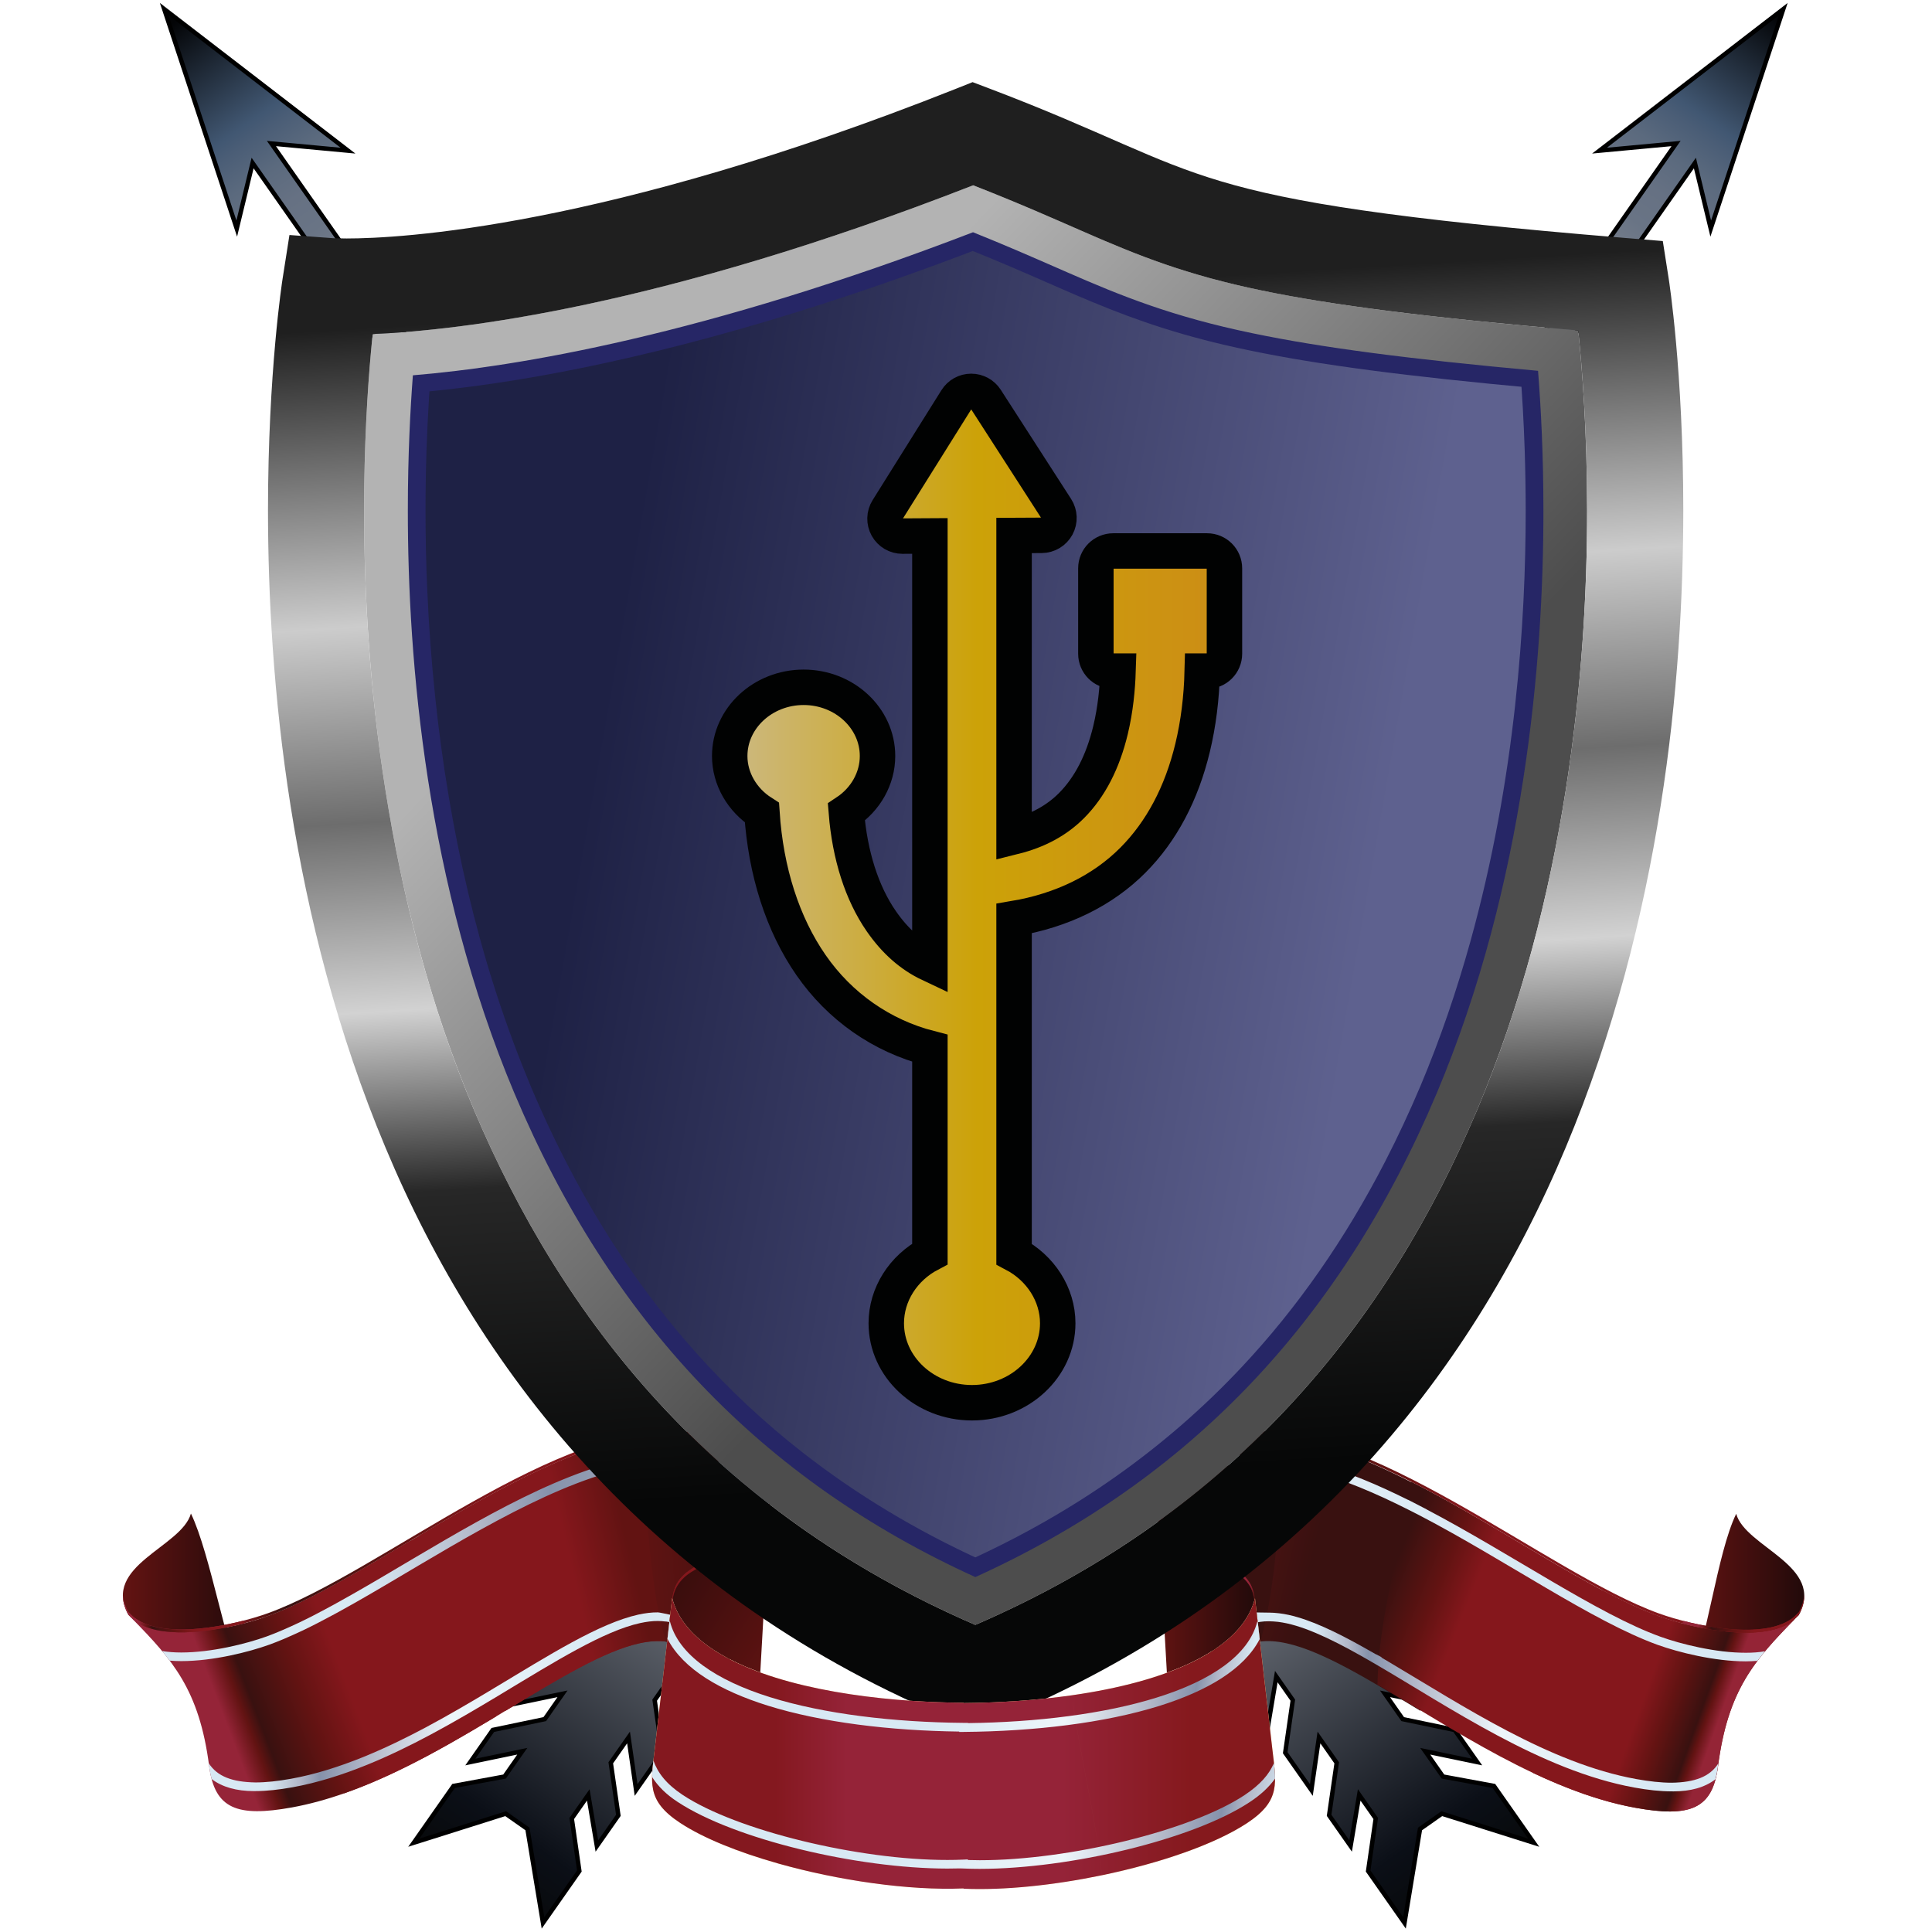 <?xml version="1.0" encoding="utf-8"?>
<!-- Generator: Adobe Illustrator 16.0.0, SVG Export Plug-In . SVG Version: 6.00 Build 0)  -->
<!DOCTYPE svg PUBLIC "-//W3C//DTD SVG 1.1//EN" "http://www.w3.org/Graphics/SVG/1.1/DTD/svg11.dtd">
<svg version="1.1" id="Layer_1" xmlns="http://www.w3.org/2000/svg" xmlns:xlink="http://www.w3.org/1999/xlink" x="0px" y="0px"
	 width="109px" height="109px" viewBox="109.096 109.094 109 109" enable-background="new 109.096 109.094 109 109"
	 xml:space="preserve">
<g>
	
		<linearGradient id="SVGID_1_" gradientUnits="userSpaceOnUse" x1="-979.29" y1="1214.66" x2="-922.082" y2="1214.66" gradientTransform="matrix(0.37 -0.528 0.819 0.574 -444.151 -1074.02)">
		<stop  offset="0.006" style="stop-color:#080A0C"/>
		<stop  offset="0.073" style="stop-color:#0B0F17"/>
		<stop  offset="0.5" style="stop-color:#828790"/>
		<stop  offset="0.618" style="stop-color:#697485"/>
		<stop  offset="0.674" style="stop-color:#667183"/>
		<stop  offset="0.731" style="stop-color:#5B6A7E"/>
		<stop  offset="0.786" style="stop-color:#4A5D76"/>
		<stop  offset="0.809" style="stop-color:#415772"/>
		<stop  offset="1" style="stop-color:#030406"/>
	</linearGradient>
	<polyline fill="url(#SVGID_1_)" stroke="#000000" stroke-width="0.25" stroke-miterlimit="10" points="188.062,139.444 
		203.656,117.191 199.338,117.593 209.705,109.608 205.613,121.991 204.72,118.291 189.292,140.307 	"/>
	
		<linearGradient id="SVGID_2_" gradientUnits="userSpaceOnUse" x1="-797.977" y1="1215.021" x2="-735.417" y2="1215.021" gradientTransform="matrix(0.458 -0.653 0.819 0.574 -493.717 -1003.105)">
		<stop  offset="0.006" style="stop-color:#080A0C"/>
		<stop  offset="0.073" style="stop-color:#0B0F17"/>
		<stop  offset="0.5" style="stop-color:#828790"/>
		<stop  offset="0.618" style="stop-color:#697485"/>
		<stop  offset="0.674" style="stop-color:#667183"/>
		<stop  offset="0.731" style="stop-color:#5B6A7E"/>
		<stop  offset="0.786" style="stop-color:#4A5D76"/>
		<stop  offset="0.809" style="stop-color:#415772"/>
		<stop  offset="1" style="stop-color:#030406"/>
	</linearGradient>
	<polyline fill="url(#SVGID_2_)" stroke="#000000" stroke-width="0.25" stroke-miterlimit="10" points="165.02,174.945 
		150.208,196.082 150.464,202.264 147.449,206.567 146.964,203.684 146.84,203.861 146.771,203.959 146.758,203.978 
		146.634,204.156 146.624,204.168 146.578,204.235 146.564,204.253 146.454,204.411 146.417,204.463 146.385,204.51 146.372,204.53 
		146.248,204.705 146.238,204.719 146.179,204.805 146.031,205.014 146.459,207.978 144.984,210.083 144.557,207.119 
		144.432,207.297 144.363,207.396 144.281,207.512 144.216,207.604 144.171,207.67 144.157,207.69 144.088,207.787 144.046,207.847 
		143.977,207.946 143.94,207.997 143.895,208.063 143.83,208.156 143.771,208.24 143.702,208.339 143.555,208.547 143.983,211.512 
		142.771,213.242 142.286,210.36 142.161,210.537 142.092,210.635 142.079,210.655 141.955,210.831 141.946,210.844 141.9,210.91 
		141.886,210.93 141.775,211.087 141.739,211.139 141.707,211.186 141.693,211.204 141.569,211.382 141.56,211.395 141.5,211.481 
		141.354,211.69 141.782,214.654 139.731,217.58 138.855,212.281 137.625,211.418 132.441,213.056 134.686,209.854 137.561,209.324 
		137.707,209.115 137.776,209.016 137.835,208.932 137.9,208.839 137.946,208.774 137.981,208.723 138.051,208.624 138.093,208.564 
		138.162,208.466 138.175,208.447 138.221,208.381 138.286,208.289 138.368,208.171 138.437,208.073 138.562,207.896 
		135.63,208.506 136.899,206.695 139.83,206.084 139.978,205.875 140.047,205.778 140.105,205.692 140.17,205.6 140.216,205.534 
		140.253,205.483 140.321,205.384 140.363,205.324 140.433,205.226 140.446,205.206 140.491,205.141 140.557,205.048 
		140.639,204.931 140.708,204.833 140.832,204.656 137.9,205.266 139.445,203.062 142.376,202.451 142.522,202.242 142.582,202.157 
		142.592,202.144 142.716,201.967 142.729,201.948 142.762,201.901 142.798,201.85 142.909,201.692 142.923,201.672 
		142.969,201.607 142.978,201.594 143.102,201.416 143.115,201.397 143.185,201.299 143.308,201.121 140.377,201.732 
		143.449,197.348 149.114,195.024 163.789,174.081 	"/>
</g>
<g>
	
		<linearGradient id="SVGID_3_" gradientUnits="userSpaceOnUse" x1="-1899.35" y1="368.826" x2="-1842.143" y2="368.826" gradientTransform="matrix(-0.37 -0.528 -0.819 0.574 -260.583 -1074.02)">
		<stop  offset="0.006" style="stop-color:#080A0C"/>
		<stop  offset="0.073" style="stop-color:#0B0F17"/>
		<stop  offset="0.5" style="stop-color:#828790"/>
		<stop  offset="0.618" style="stop-color:#697485"/>
		<stop  offset="0.674" style="stop-color:#667183"/>
		<stop  offset="0.731" style="stop-color:#5B6A7E"/>
		<stop  offset="0.786" style="stop-color:#4A5D76"/>
		<stop  offset="0.809" style="stop-color:#415772"/>
		<stop  offset="1" style="stop-color:#030406"/>
	</linearGradient>
	<polyline fill="url(#SVGID_3_)" stroke="#000000" stroke-width="0.25" stroke-miterlimit="10" points="140.005,139.444 
		124.41,117.191 128.729,117.593 118.362,109.608 122.453,121.991 123.347,118.291 138.774,140.307 	"/>
	
		<linearGradient id="SVGID_4_" gradientUnits="userSpaceOnUse" x1="-1541" y1="369.2" x2="-1478.438" y2="369.2" gradientTransform="matrix(-0.458 -0.653 -0.819 0.574 -211.016 -1003.105)">
		<stop  offset="0.006" style="stop-color:#080A0C"/>
		<stop  offset="0.073" style="stop-color:#0B0F17"/>
		<stop  offset="0.5" style="stop-color:#828790"/>
		<stop  offset="0.618" style="stop-color:#697485"/>
		<stop  offset="0.674" style="stop-color:#667183"/>
		<stop  offset="0.731" style="stop-color:#5B6A7E"/>
		<stop  offset="0.786" style="stop-color:#4A5D76"/>
		<stop  offset="0.809" style="stop-color:#415772"/>
		<stop  offset="1" style="stop-color:#030406"/>
	</linearGradient>
	<polyline fill="url(#SVGID_4_)" stroke="#000000" stroke-width="0.25" stroke-miterlimit="10" points="163.046,174.945 
		177.859,196.082 177.602,202.264 180.617,206.567 181.102,203.684 181.226,203.861 181.295,203.959 181.309,203.978 
		181.433,204.156 181.441,204.168 181.488,204.235 181.502,204.253 181.611,204.411 181.648,204.463 181.682,204.51 181.694,204.53 
		181.818,204.705 181.828,204.719 181.888,204.805 182.034,205.014 181.606,207.978 183.081,210.083 183.51,207.119 
		183.635,207.297 183.703,207.396 183.785,207.512 183.85,207.604 183.896,207.67 183.909,207.69 183.979,207.787 184.02,207.847 
		184.089,207.946 184.125,207.997 184.172,208.063 184.235,208.156 184.295,208.24 184.364,208.339 184.511,208.547 
		184.082,211.512 185.295,213.242 185.78,210.36 185.904,210.537 185.974,210.635 185.987,210.655 186.111,210.831 186.119,210.844 
		186.166,210.91 186.18,210.93 186.291,211.087 186.326,211.139 186.359,211.186 186.373,211.204 186.497,211.382 186.506,211.395 
		186.565,211.481 186.713,211.69 186.284,214.654 188.335,217.58 189.211,212.281 190.441,211.418 195.625,213.056 193.38,209.854 
		190.506,209.324 190.359,209.115 190.29,209.016 190.23,208.932 190.166,208.839 190.12,208.774 190.084,208.723 190.015,208.624 
		189.973,208.564 189.904,208.466 189.891,208.447 189.845,208.381 189.78,208.289 189.698,208.171 189.629,208.073 
		189.505,207.896 192.437,208.506 191.166,206.695 188.235,206.084 188.089,205.875 188.02,205.778 187.96,205.692 187.896,205.6 
		187.85,205.534 187.813,205.483 187.744,205.384 187.703,205.324 187.634,205.226 187.62,205.206 187.574,205.141 187.51,205.048 
		187.428,204.931 187.358,204.833 187.234,204.656 190.166,205.266 188.621,203.062 185.689,202.451 185.543,202.242 
		185.483,202.157 185.474,202.144 185.35,201.967 185.337,201.948 185.304,201.901 185.268,201.85 185.157,201.692 185.144,201.672 
		185.097,201.607 185.088,201.594 184.964,201.416 184.951,201.397 184.881,201.299 184.758,201.121 187.689,201.732 
		184.617,197.348 178.952,195.024 164.276,174.081 	"/>
</g>
<g>
	<g>
		
			<linearGradient id="SVGID_5_" gradientUnits="userSpaceOnUse" x1="174.364" y1="-625.086" x2="179.889" y2="-625.086" gradientTransform="matrix(1 0 0 -1 0 -426.625)">
			<stop  offset="0.017" style="stop-color:#621312"/>
			<stop  offset="1" style="stop-color:#220A0A"/>
		</linearGradient>
		<path fill="url(#SVGID_5_)" d="M174.371,193.452h-0.007l0.565,10.018l0.015-0.007l0.832-0.328c2.166-0.93,3.683-2.193,4.112-3.832
			c-0.198-2.06-2.524-1.979-4.107-3.361C174.774,195.06,174.364,194.213,174.371,193.452L174.371,193.452z"/>
		
			<linearGradient id="SVGID_6_" gradientUnits="userSpaceOnUse" x1="204.328" y1="-625.937" x2="210.89" y2="-625.937" gradientTransform="matrix(1 0 0 -1 0 -426.625)">
			<stop  offset="0.017" style="stop-color:#621312"/>
			<stop  offset="1" style="stop-color:#220A0A"/>
		</linearGradient>
		<path fill="url(#SVGID_6_)" d="M207.049,194.5c-1.1,2.269-1.65,7.373-2.721,9.563c2.038,0.533,4.578-2.479,5.934-3.54
			c0.104-0.098,0.211-0.2,0.318-0.31C212.096,197.43,207.574,196.397,207.049,194.5L207.049,194.5z"/>
		
			<linearGradient id="SVGID_7_" gradientUnits="userSpaceOnUse" x1="-2697.417" y1="-620.587" x2="-2718.973" y2="-625.652" gradientTransform="matrix(-1 0 0 -1 -2528.552 -426.625)">
			<stop  offset="0" style="stop-color:#85171C"/>
			<stop  offset="0.659" style="stop-color:#391110"/>
		</linearGradient>
		<path fill="url(#SVGID_7_)" d="M178.955,190.038c4.457-0.487,10.03,2.664,15.136,5.684c-1.231,1.814-2.521,3.617-3.491,5.585
			c-0.437,0.887-0.86,1.798-1.135,2.75c-0.147,0.512-0.182,1.037-0.229,1.559c-2.914-1.76-5.512-3.358-7.544-3.808
			c-0.572-0.126-1.097-0.162-1.572-0.089l-0.283-2.47l-0.011,0.04c-0.199-2.061-2.525-1.979-4.107-3.361
			C172.315,192.953,175.73,190.39,178.955,190.038z"/>
		<path fill="#391110" d="M178.955,190.038c0.935-0.103,1.919-0.042,2.936,0.14c-0.783,3.784-0.626,7.83-1.693,11.533
			c-0.025,0.002-0.052,0.002-0.076,0.007l-0.284-2.47l-0.011,0.04c-0.199-2.062-2.525-1.979-4.107-3.361
			C172.315,192.953,175.73,190.39,178.955,190.038z"/>
		
			<linearGradient id="SVGID_8_" gradientUnits="userSpaceOnUse" x1="183.822" y1="-623.734" x2="198.358" y2="-629.577" gradientTransform="matrix(1 0 0 -1 0 -426.625)">
			<stop  offset="0.242" style="stop-color:#391110"/>
			<stop  offset="0.412" style="stop-color:#621312"/>
			<stop  offset="0.538" style="stop-color:#85171C"/>
			<stop  offset="0.769" style="stop-color:#85171C"/>
		</linearGradient>
		<path fill="url(#SVGID_8_)" d="M202.701,200.286c-3.791-1.369-8.928-5.031-13.986-7.595c-0.625,3.819-1.832,7.556-1.905,11.447
			c4.208,2.455,9.36,6.002,14.543,6.945c3.084,0.56,4.358,0.086,4.669-2.323c0.555-4.34,2.083-6.015,4.34-8.327
			C208.742,201.876,204.605,200.974,202.701,200.286z"/>
		
			<linearGradient id="SVGID_9_" gradientUnits="userSpaceOnUse" x1="207.273" y1="-633.024" x2="198.153" y2="-629.746" gradientTransform="matrix(1 0 0 -1 0 -426.625)">
			<stop  offset="0.126" style="stop-color:#942436"/>
			<stop  offset="0.198" style="stop-color:#621312"/>
			<stop  offset="0.242" style="stop-color:#391110"/>
			<stop  offset="0.418" style="stop-color:#621312"/>
			<stop  offset="0.582" style="stop-color:#85171C"/>
		</linearGradient>
		<path fill="url(#SVGID_9_)" d="M202.701,200.286c-0.978-0.354-2.046-0.86-3.179-1.462l-3.962,10.284
			c1.895,0.896,3.841,1.62,5.791,1.975c3.085,0.56,4.359,0.086,4.669-2.322c0.556-4.341,2.083-6.016,4.34-8.327
			C208.742,201.876,204.605,200.974,202.701,200.286z"/>
		
			<linearGradient id="SVGID_10_" gradientUnits="userSpaceOnUse" x1="174.993" y1="-623.142" x2="203.684" y2="-621.622" gradientTransform="matrix(1 0 0 -1 0 -426.625)">
			<stop  offset="0.126" style="stop-color:#952438"/>
			<stop  offset="0.198" style="stop-color:#621312"/>
			<stop  offset="0.242" style="stop-color:#391110"/>
			<stop  offset="0.418" style="stop-color:#621312"/>
			<stop  offset="0.582" style="stop-color:#85171C"/>
		</linearGradient>
		<path fill="url(#SVGID_10_)" d="M179.021,190.053c7.207-0.787,17.332,7.941,23.681,10.234c1.739,0.627,5.347,1.437,7.19,0.472
			c0.154-0.159,0.31-0.321,0.47-0.485c-1.619,1.441-5.756,0.539-7.66-0.148c-6.348-2.292-16.473-11.021-23.68-10.233
			c-2.326,0.255-4.747,1.657-4.646,3.531C174.417,191.629,176.763,190.3,179.021,190.053z"/>
		
			<linearGradient id="SVGID_11_" gradientUnits="userSpaceOnUse" x1="204.007" y1="-626.736" x2="210.888" y2="-626.736" gradientTransform="matrix(1 0 0 -1 0 -426.625)">
			<stop  offset="0.126" style="stop-color:#952438"/>
			<stop  offset="0.198" style="stop-color:#621312"/>
			<stop  offset="0.242" style="stop-color:#391110"/>
			<stop  offset="0.418" style="stop-color:#621312"/>
			<stop  offset="0.582" style="stop-color:#85171C"/>
		</linearGradient>
		<path fill="url(#SVGID_11_)" d="M210.58,200.05c-0.108,0.109-0.214,0.212-0.318,0.31c-1.341,1.052-4.15,0.707-6.185,0.184
			c-0.023,0.049-0.047,0.095-0.07,0.145c2.039,0.534,4.9,0.898,6.255-0.165c0.104-0.098,0.211-0.2,0.318-0.31
			c0.239-0.439,0.327-0.833,0.305-1.196C210.876,199.333,210.783,199.675,210.58,200.05z"/>
		
			<linearGradient id="SVGID_12_" gradientUnits="userSpaceOnUse" x1="177.088" y1="-623.343" x2="175.789" y2="-634.386" gradientTransform="matrix(1 0 0 -1 0 -426.625)">
			<stop  offset="0.126" style="stop-color:#952438"/>
			<stop  offset="0.198" style="stop-color:#621312"/>
			<stop  offset="0.242" style="stop-color:#391110"/>
			<stop  offset="0.418" style="stop-color:#621312"/>
			<stop  offset="0.582" style="stop-color:#85171C"/>
		</linearGradient>
		<path fill="url(#SVGID_12_)" d="M175.781,196.102c1.554,1.359,3.821,1.312,4.09,3.26c0.007-0.021,0.012-0.04,0.02-0.059
			c-0.2-2.059-2.525-1.979-4.107-3.361c-1.008-0.882-1.417-1.728-1.41-2.49h-0.007l0.026,0.459
			C174.479,194.593,174.903,195.334,175.781,196.102z"/>
		<g>
			
				<linearGradient id="SVGID_13_" gradientUnits="userSpaceOnUse" x1="179.991" y1="-631.737" x2="206.043" y2="-631.737" gradientTransform="matrix(1 0 0 -1 0 -426.625)">
				<stop  offset="0.126" style="stop-color:#D8E9F4"/>
				<stop  offset="0.198" style="stop-color:#B2B7C8"/>
				<stop  offset="0.242" style="stop-color:#8692AB"/>
				<stop  offset="0.341" style="stop-color:#B2B7C8"/>
				<stop  offset="0.527" style="stop-color:#EDF5FA"/>
				<stop  offset="0.857" style="stop-color:#D8E9F4"/>
			</linearGradient>
			<path fill="url(#SVGID_13_)" d="M203.408,209.672c-0.594,0-1.268-0.074-2.012-0.209c-4.881-0.883-9.789-4.142-13.895-6.578
				c-0.153-0.091-0.307-0.182-0.459-0.27c0-0.008-0.002-0.017-0.006-0.028c-0.023-0.005-0.296-0.169-0.316-0.161
				c-0.24-0.138-0.475-0.272-0.709-0.402c-1.55-0.868-2.962-1.543-4.204-1.819c-0.186-0.041-0.362-0.07-0.534-0.091
				c-0.03-0.004-0.049-0.005-0.056-0.006c-0.166-0.02-0.327-0.031-0.485-0.032c-0.021-0.001-0.045-0.001-0.064-0.001
				c-0.049,0-0.377-0.006-0.677-0.01l0.063,0.553l0.165-0.025c0.139-0.021,0.29-0.03,0.447-0.03c0.021,0,0.037,0.001,0.052,0.001
				c0.146,0.002,0.292,0.012,0.44,0.028c0.026,0.003,0.045,0.004,0.052,0.005c0.159,0.021,0.322,0.048,0.488,0.084
				c1.354,0.297,3.014,1.143,4.866,2.221l0,0l0.117,0.068c4.199,2.446,9.364,6.016,14.623,6.974c0.765,0.14,1.467,0.215,2.099,0.215
				c0.034,0.001,0.066,0.002,0.101,0.002c0.958,0,1.773-0.22,2.374-0.684c0.058-0.218,0.104-0.452,0.138-0.713
				c0.008-0.063,0.02-0.12,0.027-0.183C205.559,209.343,204.699,209.652,203.408,209.672z"/>
		</g>
	</g>
	<g>
		
			<linearGradient id="SVGID_14_" gradientUnits="userSpaceOnUse" x1="155.434" y1="-627.219" x2="144.786" y2="-620.596" gradientTransform="matrix(1 0 0 -1 0 -426.625)">
			<stop  offset="0.017" style="stop-color:#621312"/>
			<stop  offset="1" style="stop-color:#220A0A"/>
		</linearGradient>
		<path fill="url(#SVGID_14_)" d="M152.546,193.436l0.007,0.001l-0.563,10.017l-0.016-0.003l-0.831-0.331
			c-2.166-0.93-3.683-2.193-4.114-3.831c0.199-2.061,2.525-1.979,4.108-3.362C152.143,195.045,152.553,194.199,152.546,193.436
			L152.546,193.436z"/>
		
			<linearGradient id="SVGID_15_" gradientUnits="userSpaceOnUse" x1="116.029" y1="-626.139" x2="122.959" y2="-626.139" gradientTransform="matrix(1 0 0 -1 0 -426.625)">
			<stop  offset="0.017" style="stop-color:#621312"/>
			<stop  offset="1" style="stop-color:#220A0A"/>
		</linearGradient>
		<path fill="url(#SVGID_15_)" d="M119.868,194.485c1.102,2.268,2.019,7.817,3.09,10.005c-2.039,0.535-4.948-2.922-6.303-3.985
			c-0.104-0.097-0.21-0.197-0.318-0.309C114.822,197.413,119.344,196.379,119.868,194.485L119.868,194.485z"/>
		<path fill="#85171C" d="M147.896,190.038c-7.206-0.788-17.333,7.94-23.68,10.231c-0.075,0.027-0.156,0.055-0.238,0.083
			c0.817,1.892,1.39,3.871,2.476,5.651c0.623,1.02,1.417,2.088,1.767,3.246c0.103,0.341,0.19,0.685,0.275,1.027
			c6.497-2.269,12.668-7.585,16.666-8.471c0.571-0.125,1.096-0.162,1.57-0.089l0.284-2.47l0.011,0.04
			c0.199-2.061,2.525-1.979,4.108-3.362C154.536,192.953,151.122,190.39,147.896,190.038z"/>
		
			<linearGradient id="SVGID_16_" gradientUnits="userSpaceOnUse" x1="119.771" y1="-633.026" x2="134.445" y2="-627.442" gradientTransform="matrix(1 0 0 -1 0 -426.625)">
			<stop  offset="0.126" style="stop-color:#952438"/>
			<stop  offset="0.198" style="stop-color:#621312"/>
			<stop  offset="0.242" style="stop-color:#391110"/>
			<stop  offset="0.418" style="stop-color:#621312"/>
			<stop  offset="0.582" style="stop-color:#85171C"/>
		</linearGradient>
		<path fill="url(#SVGID_16_)" d="M136.837,204.206c-0.396-1.208-0.909-2.371-1.538-3.476c-0.926-1.629-1.984-3.169-3.03-4.718
			c-2.966,1.757-5.757,3.429-8.053,4.256c-1.904,0.688-6.043,1.59-7.662,0.148c2.257,2.313,3.785,3.987,4.343,8.327
			c0.31,2.41,1.584,2.882,4.667,2.323c4.002-0.726,7.985-3.007,11.53-5.139C137.043,205.353,137.022,204.772,136.837,204.206z"/>
		
			<linearGradient id="SVGID_17_" gradientUnits="userSpaceOnUse" x1="157.986" y1="-620.588" x2="136.431" y2="-625.652" gradientTransform="matrix(1 0 0 -1 0 -426.625)">
			<stop  offset="0.126" style="stop-color:#621312"/>
			<stop  offset="0.198" style="stop-color:#621312"/>
			<stop  offset="0.242" style="stop-color:#391110"/>
			<stop  offset="0.412" style="stop-color:#621312"/>
			<stop  offset="0.615" style="stop-color:#621312"/>
			<stop  offset="0.769" style="stop-color:#85171C"/>
		</linearGradient>
		<path fill="url(#SVGID_17_)" d="M147.896,190.038c-4.457-0.487-10.029,2.664-15.135,5.684c1.232,1.814,2.521,3.617,3.491,5.585
			c0.437,0.887,0.859,1.798,1.135,2.75c0.147,0.512,0.181,1.037,0.229,1.559c2.916-1.76,5.512-3.358,7.546-3.808
			c0.571-0.126,1.096-0.162,1.57-0.089l0.284-2.47l0.011,0.04c0.199-2.061,2.525-1.979,4.108-3.361
			C154.536,192.953,151.122,190.39,147.896,190.038z"/>
		
			<linearGradient id="SVGID_18_" gradientUnits="userSpaceOnUse" x1="157.972" y1="-621.959" x2="141.091" y2="-622.738" gradientTransform="matrix(1 0 0 -1 0 -426.625)">
			<stop  offset="0.126" style="stop-color:#952438"/>
			<stop  offset="0.198" style="stop-color:#621312"/>
			<stop  offset="0.242" style="stop-color:#391110"/>
			<stop  offset="0.786" style="stop-color:#621312"/>
		</linearGradient>
		<path fill="url(#SVGID_18_)" d="M147.896,190.038c-0.934-0.103-1.917-0.042-2.935,0.14c0.784,3.784,0.628,7.83,1.693,11.533
			c0.025,0.002,0.052,0.002,0.077,0.007l0.284-2.47l0.011,0.04c0.199-2.062,2.525-1.979,4.108-3.361
			C154.536,192.953,151.122,190.39,147.896,190.038z"/>
		
			<linearGradient id="SVGID_19_" gradientUnits="userSpaceOnUse" x1="116.555" y1="-622.132" x2="152.545" y2="-622.132" gradientTransform="matrix(1 0 0 -1 0 -426.625)">
			<stop  offset="0.126" style="stop-color:#952438"/>
			<stop  offset="0.198" style="stop-color:#621312"/>
			<stop  offset="0.242" style="stop-color:#391110"/>
			<stop  offset="0.418" style="stop-color:#621312"/>
			<stop  offset="0.582" style="stop-color:#85171C"/>
		</linearGradient>
		<path fill="url(#SVGID_19_)" d="M147.896,189.877c-7.206-0.789-17.333,7.938-23.68,10.23c-1.904,0.688-6.043,1.59-7.662,0.148
			c0.161,0.164,0.316,0.325,0.47,0.485c1.844,0.965,5.452,0.157,7.192-0.473c6.347-2.291,16.474-11.019,23.68-10.231
			c2.256,0.246,4.603,1.576,4.646,3.369C152.643,191.531,150.221,190.13,147.896,189.877z"/>
		
			<linearGradient id="SVGID_20_" gradientUnits="userSpaceOnUse" x1="116.029" y1="-626.72" x2="122.912" y2="-626.72" gradientTransform="matrix(1 0 0 -1 0 -426.625)">
			<stop  offset="0.126" style="stop-color:#952438"/>
			<stop  offset="0.198" style="stop-color:#621312"/>
			<stop  offset="0.242" style="stop-color:#391110"/>
			<stop  offset="0.418" style="stop-color:#621312"/>
			<stop  offset="0.582" style="stop-color:#85171C"/>
		</linearGradient>
		<path fill="url(#SVGID_20_)" d="M116.337,200.196c0.108,0.112,0.213,0.213,0.318,0.311c1.355,1.063,4.217,0.699,6.257,0.164
			c-0.024-0.049-0.047-0.094-0.071-0.145c-2.034,0.526-4.846,0.869-6.186-0.182c-0.104-0.097-0.21-0.199-0.318-0.31
			c-0.204-0.376-0.296-0.717-0.305-1.034C116.009,199.362,116.099,199.758,116.337,200.196z"/>
		
			<linearGradient id="SVGID_21_" gradientUnits="userSpaceOnUse" x1="156.328" y1="-614.374" x2="148.927" y2="-624.372" gradientTransform="matrix(1 0 0 -1 0 -426.625)">
			<stop  offset="0.126" style="stop-color:#952438"/>
			<stop  offset="0.198" style="stop-color:#621312"/>
			<stop  offset="0.242" style="stop-color:#391110"/>
			<stop  offset="0.418" style="stop-color:#621312"/>
			<stop  offset="0.582" style="stop-color:#85171C"/>
		</linearGradient>
		<path fill="url(#SVGID_21_)" d="M152.546,193.436c0.007,0.764-0.403,1.609-1.41,2.49c-1.582,1.382-3.909,1.301-4.107,3.361
			c0.005,0.021,0.014,0.039,0.018,0.058c0.269-1.946,2.537-1.899,4.089-3.257c0.877-0.768,1.301-1.507,1.391-2.19l0.026-0.461
			L152.546,193.436z"/>
		<g>
			
				<linearGradient id="SVGID_22_" gradientUnits="userSpaceOnUse" x1="120.872" y1="-631.725" x2="146.908" y2="-631.725" gradientTransform="matrix(1 0 0 -1 0 -426.625)">
				<stop  offset="0.126" style="stop-color:#D8E9F4"/>
				<stop  offset="0.198" style="stop-color:#B2B7C8"/>
				<stop  offset="0.242" style="stop-color:#8692AB"/>
				<stop  offset="0.341" style="stop-color:#B2B7C8"/>
				<stop  offset="0.527" style="stop-color:#EDF5FA"/>
				<stop  offset="0.857" style="stop-color:#D8E9F4"/>
			</linearGradient>
			<path fill="url(#SVGID_22_)" d="M145.109,200.187c-2.228,0.499-5.014,2.274-8.141,4.15l-0.137,0.081l0,0.003
				c-1.18,0.708-2.406,1.429-3.661,2.1l-0.013,0.008c-1.149,0.613-2.322,1.185-3.509,1.669c-0.02,0.007-0.041,0.017-0.066,0.027
				c-1.345,0.543-2.706,0.978-4.063,1.223c-0.745,0.135-1.418,0.208-2.011,0.208c-1.291-0.021-2.15-0.327-2.638-1.09
				c0.008,0.062,0.018,0.116,0.025,0.179c0.034,0.264,0.082,0.499,0.139,0.717c0.602,0.461,1.417,0.682,2.378,0.682
				c0.032,0,0.063,0,0.095-0.001c0.632,0,1.333-0.076,2.098-0.215c1.4-0.255,2.792-0.696,4.16-1.251
				c0.021-0.009,0.043-0.02,0.068-0.027c1.205-0.491,2.393-1.07,3.551-1.689l0.015-0.008c1.315-0.704,2.594-1.458,3.817-2.193
				l0.136-0.082v-0.001c3.071-1.853,5.811-3.563,7.86-4.012c0.356-0.078,0.689-0.119,0.999-0.118c0.089,0,0.175,0.004,0.259,0.01
				l0.001,0.003l0.158,0.015c0.042,0.004,0.062,0.004,0.062,0.004l0.168,0.029l0.047-0.413c-0.267-0.056-0.627-0.134-0.695-0.134
				C145.862,200.058,145.495,200.104,145.109,200.187z"/>
		</g>
	</g>
	
		<linearGradient id="SVGID_23_" gradientUnits="userSpaceOnUse" x1="118.237" y1="-623.601" x2="208.676" y2="-623.601" gradientTransform="matrix(1 0 0 -1 0 -426.625)">
		<stop  offset="0.126" style="stop-color:#D8E9F4"/>
		<stop  offset="0.198" style="stop-color:#B2B7C8"/>
		<stop  offset="0.242" style="stop-color:#8692AB"/>
		<stop  offset="0.341" style="stop-color:#B2B7C8"/>
		<stop  offset="0.527" style="stop-color:#EDF5FA"/>
		<stop  offset="0.857" style="stop-color:#D8E9F4"/>
	</linearGradient>
	<path fill="url(#SVGID_23_)" d="M207.591,202.34c-1.698,0.002-3.674-0.492-4.807-0.902c-3.548-1.278-8.373-4.645-13.198-7.184
		v-0.004l-0.171-0.088c-0.09-0.048-0.176-0.09-0.26-0.135c-0.107-0.055-0.218-0.113-0.331-0.171l-0.286-0.146v0.005
		c-1.725-0.859-3.439-1.581-5.097-2.042v-0.006l-0.181-0.049c-0.094-0.025-0.181-0.045-0.267-0.066l-0.009-0.003l-0.308-0.083v0.01
		c-0.934-0.215-1.848-0.338-2.73-0.338c-0.323,0-0.641,0.017-0.955,0.051c-1.892,0.217-3.891,1.141-4.598,2.578
		c0.033,0.249,0.113,0.505,0.242,0.768c0.24-1.447,2.334-2.646,4.407-2.861c0.295-0.033,0.595-0.048,0.901-0.048
		c0.928,0,1.904,0.143,2.916,0.395l0.09,0.022v0.003l0.181,0.048c1.757,0.467,3.606,1.253,5.469,2.197l0.228,0.115
		c0.034,0.018,0.068,0.034,0.102,0.053c0.036,0.018,0.069,0.034,0.104,0.052l0.155,0.08c4.851,2.529,9.729,5.962,13.428,7.303
		c1.185,0.424,3.185,0.929,4.973,0.931c0.225-0.001,0.444-0.012,0.66-0.028c0.137-0.185,0.28-0.363,0.427-0.541
		C208.339,202.314,207.975,202.341,207.591,202.34z M147.922,191.176c-0.237-0.025-0.478-0.04-0.72-0.047
		c-0.001,0-0.011-0.001-0.03-0.001c-0.042,0-0.077,0.001-0.105,0.001c-0.007,0-0.014,0-0.021,0.001
		c-0.051-0.001-0.104-0.001-0.156-0.001c-0.143,0-0.287,0.002-0.434,0.009c-0.045,0.002-0.082,0.007-0.107,0.007
		c-0.212,0.014-0.428,0.031-0.647,0.056c-0.044,0.007-0.079,0.012-0.104,0.015c-0.214,0.027-0.432,0.06-0.652,0.099
		c-0.003,0.001-0.004,0-0.029,0.004l-0.242,0.048l0,0c-4.456,0.885-9.458,4.014-13.919,6.64c-0.208,0.123-0.417,0.246-0.623,0.366
		c-0.125,0.073-0.249,0.145-0.373,0.217c-0.207,0.119-0.413,0.239-0.618,0.355c-0.108,0.062-0.218,0.123-0.325,0.185
		c-0.29,0.165-0.577,0.324-0.859,0.48c-0.079,0.046-0.16,0.088-0.242,0.131c-0.225,0.122-0.447,0.24-0.667,0.355
		c-0.087,0.047-0.174,0.091-0.259,0.136c-0.282,0.145-0.56,0.282-0.831,0.412c-0.043,0.021-0.09,0.041-0.141,0.065
		c-0.232,0.109-0.46,0.213-0.685,0.31c-0.074,0.033-0.15,0.064-0.224,0.096c-0.265,0.111-0.524,0.217-0.774,0.307
		c-1.135,0.41-3.111,0.904-4.811,0.903c-0.382,0-0.747-0.027-1.086-0.082c0.148,0.178,0.291,0.357,0.428,0.54
		c0.216,0.018,0.435,0.027,0.658,0.028c1.79-0.002,3.791-0.503,4.976-0.931c0.262-0.094,0.528-0.202,0.798-0.314
		c0.077-0.033,0.151-0.064,0.228-0.1c0.23-0.099,0.462-0.203,0.7-0.315c0.044-0.021,0.089-0.041,0.143-0.065
		c0.276-0.132,0.558-0.272,0.844-0.42c0.087-0.045,0.175-0.09,0.262-0.137c0.223-0.115,0.447-0.235,0.675-0.358
		c0.079-0.043,0.159-0.086,0.243-0.132c0.285-0.156,0.574-0.317,0.866-0.483c0.107-0.062,0.218-0.124,0.326-0.186
		c0.204-0.117,0.411-0.237,0.619-0.356c0.125-0.074,0.25-0.145,0.375-0.219c0.208-0.121,0.417-0.244,0.625-0.367
		c4.543-2.682,9.634-5.844,14.002-6.624l0.11-0.021c0.18-0.029,0.361-0.056,0.544-0.078c0.041-0.006,0.076-0.012,0.1-0.015
		c0.207-0.023,0.414-0.041,0.62-0.053c0.046-0.002,0.081-0.007,0.104-0.007c0.135-0.007,0.271-0.011,0.407-0.011
		c0.054,0,0.109,0.002,0.165,0.002l0.023,0.001l0.005-0.001c0.035,0,0.065-0.002,0.089-0.002c0,0,0.003,0,0.016,0
		c0.23,0.008,0.458,0.021,0.682,0.046c2.074,0.214,4.169,1.415,4.408,2.862c0.129-0.262,0.209-0.52,0.244-0.768
		C151.814,192.316,149.815,191.393,147.922,191.176z"/>
</g>
<g>
	<g>
		
			<linearGradient id="SVGID_24_" gradientUnits="userSpaceOnUse" x1="128.236" y1="-580.43" x2="192.909" y2="-591.834" gradientTransform="matrix(1 0 0 -1 0 -426.625)">
			<stop  offset="0.21" style="stop-color:#1E2145"/>
			<stop  offset="0.89" style="stop-color:#5E618F"/>
		</linearGradient>
		<path fill="url(#SVGID_24_)" stroke="#262666" stroke-width="2" d="M196.117,134.496c0-0.001,0-0.003,0-0.004
			c-0.056-1.714-0.147-3.226-0.248-4.493c-7.346-0.669-12.227-1.314-16.08-2.115c-3.638-0.752-6.211-1.653-8.646-2.661
			c0,0,0,0-0.001-0.001c-0.616-0.254-1.226-0.516-1.839-0.785l-0.761-0.333c-1.313-0.574-2.779-1.215-4.551-1.925
			c-0.341,0.131-0.677,0.258-1.013,0.385c0,0,0,0-0.001,0c-3.194,1.207-6.178,2.23-8.952,3.098c-0.005,0.002-0.01,0.004-0.016,0.006
			c-2.305,0.721-4.465,1.335-6.479,1.856c-0.009,0.002-0.017,0.005-0.025,0.007c-1.996,0.516-3.851,0.943-5.559,1.296
			c-1.89,0.389-3.602,0.685-5.138,0.911h-0.001c-1.685,0.248-3.159,0.41-4.419,0.515c-0.118,1.543-0.232,3.568-0.271,5.931v0
			c-0.009,0.547-0.014,1.113-0.014,1.695c-0.001,1.432,0.029,2.983,0.103,4.627c0.083,1.878,0.224,3.879,0.443,5.968
			c0,0.001,0,0.003,0,0.003c0.192,1.835,0.443,3.736,0.771,5.684c0,0,0,0,0,0.001c0.304,1.808,0.671,3.654,1.115,5.52l0,0
			c0.419,1.762,0.906,3.541,1.47,5.32c0,0.001,0.001,0.002,0.001,0.003c0.556,1.753,1.187,3.507,1.901,5.245
			c0,0.001,0.001,0.002,0.001,0.004c0.07,0.171,0.138,0.34,0.209,0.511c0.685,1.622,1.419,3.181,2.203,4.679
			c0,0.002,0.001,0.004,0.002,0.005c0.961,1.837,1.997,3.582,3.11,5.236c1.287,1.915,2.68,3.706,4.175,5.379
			c0.004,0.006,0.008,0.011,0.014,0.017c1.878,2.099,3.922,4.015,6.138,5.745c3.111,2.431,6.56,4.505,10.361,6.235
			c6.162-2.799,11.396-6.501,15.771-11.166c3.199-3.412,5.938-7.339,8.239-11.807c0.004-0.009,0.008-0.018,0.013-0.025
			c0.711-1.385,1.383-2.818,2.013-4.308c1.149-2.729,2.086-5.501,2.853-8.251c1.296-4.659,2.094-9.262,2.563-13.519
			c0.001-0.007,0.002-0.016,0.002-0.022c0.453-4.11,0.601-7.896,0.599-11.096C196.171,136.67,196.151,135.545,196.117,134.496z"/>
	</g>
	<defs>
		<filter id="Adobe_OpacityMaskFilter" filterUnits="userSpaceOnUse" x="131.104" y="121.107" width="66.068" height="78.055">
			<feColorMatrix  type="matrix" values="1 0 0 0 0  0 1 0 0 0  0 0 1 0 0  0 0 0 1 0"/>
		</filter>
	</defs>
	<mask maskUnits="userSpaceOnUse" x="131.104" y="121.107" width="66.068" height="78.055" id="SVGID_27_">
		<g filter="url(#Adobe_OpacityMaskFilter)">
		</g>
	</mask>
	<g opacity="0.98" mask="url(#SVGID_27_)">
		
			<linearGradient id="SVGID_25_" gradientUnits="userSpaceOnUse" x1="132.105" y1="914.934" x2="196.173" y2="914.934" gradientTransform="matrix(1 0 0 1 0 -754.812)">
			<stop  offset="0.21" style="stop-color:#1E2145"/>
			<stop  offset="0.89" style="stop-color:#5E618F"/>
		</linearGradient>
		<path fill="url(#SVGID_25_)" stroke="#262666" stroke-width="2" d="M196.117,134.496c0-0.001,0-0.003,0-0.004
			c-0.056-1.714-0.147-3.226-0.248-4.493c-7.346-0.669-12.227-1.314-16.08-2.115c-3.638-0.752-6.211-1.653-8.646-2.661
			c0,0,0,0-0.001-0.001c-0.616-0.254-1.226-0.516-1.839-0.785l-0.761-0.333c-1.313-0.574-2.779-1.215-4.551-1.925
			c-0.341,0.131-0.677,0.258-1.013,0.385c0,0,0,0-0.001,0c-3.194,1.207-6.178,2.23-8.952,3.098c-0.005,0.002-0.01,0.004-0.016,0.006
			c-2.305,0.721-4.465,1.335-6.479,1.856c-0.009,0.002-0.017,0.005-0.025,0.007c-1.996,0.516-3.851,0.943-5.559,1.296
			c-1.89,0.389-3.602,0.685-5.138,0.911h-0.001c-1.685,0.248-3.159,0.41-4.419,0.515c-0.118,1.543-0.232,3.568-0.271,5.931v0
			c-0.009,0.547-0.014,1.113-0.014,1.695c-0.001,1.432,0.029,2.983,0.103,4.627c0.083,1.878,0.224,3.879,0.443,5.968
			c0,0.001,0,0.003,0,0.003c0.192,1.835,0.443,3.736,0.771,5.684c0,0,0,0,0,0.001c0.304,1.808,0.671,3.654,1.115,5.52l0,0
			c0.419,1.762,0.906,3.541,1.47,5.32c0,0.001,0.001,0.002,0.001,0.003c0.556,1.753,1.187,3.507,1.901,5.245
			c0,0.001,0.001,0.002,0.001,0.004c0.07,0.171,0.138,0.34,0.209,0.511c0.685,1.622,1.419,3.181,2.203,4.679
			c0,0.002,0.001,0.004,0.002,0.005c0.961,1.837,1.997,3.582,3.11,5.236c1.287,1.915,2.68,3.706,4.175,5.379
			c0.004,0.006,0.008,0.011,0.014,0.017c1.878,2.099,3.922,4.015,6.138,5.745c3.111,2.431,6.56,4.505,10.361,6.235
			c6.162-2.799,11.396-6.501,15.771-11.166c3.199-3.412,5.938-7.339,8.239-11.807c0.004-0.009,0.008-0.018,0.013-0.025
			c0.711-1.385,1.383-2.818,2.013-4.308c1.149-2.729,2.086-5.501,2.853-8.251c1.296-4.659,2.094-9.262,2.563-13.519
			c0.001-0.007,0.002-0.016,0.002-0.022c0.453-4.11,0.601-7.896,0.599-11.096C196.171,136.67,196.151,135.545,196.117,134.496z"/>
	</g>
</g>
<g>
	<g>
		
			<linearGradient id="SVGID_26_" gradientUnits="userSpaceOnUse" x1="149.708" y1="-563.04" x2="177.423" y2="-589.699" gradientTransform="matrix(1 0 0 -1 0 -426.625)">
			<stop  offset="0" style="stop-color:#B3B3B3"/>
			<stop  offset="1" style="stop-color:#4D4D4D"/>
		</linearGradient>
		<path fill="url(#SVGID_26_)" d="M198.137,127.74c-8.545-0.739-13.874-1.429-17.848-2.256c-4.3-0.888-7.014-1.987-10.001-3.293
			c-1.784-0.776-3.699-1.634-6.288-2.644c-17.663,6.896-29.071,8.192-33.879,8.392c-0.031,0.31-0.063,0.646-0.096,1.011
			c-0.192,2.142-0.386,5.228-0.385,8.94c-0.006,9.068,1.169,21.874,6.208,33.844c4.947,11.719,13.413,22.602,28.274,29.033
			c14.883-6.429,23.356-17.32,28.31-29.047c5.038-11.97,6.212-24.775,6.207-33.844C198.638,133.404,198.356,129.843,198.137,127.74z
			 M190.157,170.765c-5.438,12.878-13.961,21.823-26.034,27.305c-12.057-5.483-20.57-14.422-26.004-27.293
			c-4.979-11.829-6.018-24.412-6.013-32.883c-0.001-3.093,0.139-5.725,0.284-7.626c5.891-0.487,16.446-2.244,31.602-8.071
			c1.772,0.711,3.238,1.352,4.551,1.926l0.762,0.333c3.037,1.327,5.926,2.504,10.485,3.445c3.853,0.801,8.734,1.445,16.08,2.114
			c0.161,2.045,0.303,4.722,0.303,7.862C196.177,146.351,195.137,158.934,190.157,170.765z"/>
	</g>
</g>
<g id="Arrow_21">
</g>
<g>
	<g>
		
			<linearGradient id="SVGID_28_" gradientUnits="userSpaceOnUse" x1="163.384" y1="880.356" x2="167.624" y2="949.685" gradientTransform="matrix(1 0 0 1 0 -754.812)">
			<stop  offset="0" style="stop-color:#1F1F1F"/>
			<stop  offset="0.242" style="stop-color:#CCCCCC"/>
			<stop  offset="0.401" style="stop-color:#6D6D6D"/>
			<stop  offset="0.555" style="stop-color:#D2D2D2"/>
			<stop  offset="0.703" style="stop-color:#272727"/>
			<stop  offset="0.967" style="stop-color:#060707"/>
		</linearGradient>
		<path fill="url(#SVGID_28_)" d="M203.239,124.802l-0.331-2.109l-2.127-0.174c-13.018-1.067-18.83-2.011-22.784-3.191
			c-1.987-0.592-3.577-1.253-5.542-2.11c-1.959-0.853-4.265-1.888-7.503-3.116l-0.985-0.374l-0.978,0.39
			c-19.819,7.866-31.391,8.429-34.332,8.43c-0.28,0-0.481-0.006-0.605-0.009c-0.062-0.002-0.104-0.004-0.126-0.006
			c-0.01,0-0.017,0-0.02-0.001c0,0,0,0,0,0v0.001l-2.48-0.18l-0.387,2.465c-0.016,0.104-0.823,5.274-0.824,13.077
			c0.006,9.522,1.19,22.979,6.63,35.945c5.418,12.951,15.273,25.453,32.25,32.385c0.336,0.139,0.684,0.203,1.028,0.203
			c0.389,0,0.77-0.084,1.119-0.242c16.939-6.937,26.779-19.424,32.191-32.36c5.439-12.966,6.624-26.422,6.631-35.945
			C204.063,130.076,203.256,124.906,203.239,124.802z M192.431,171.721c-4.952,11.727-13.427,22.618-28.31,29.047
			c-14.861-6.431-23.327-17.314-28.274-29.033c-5.039-11.969-6.212-24.775-6.208-33.843c-0.001-3.713,0.192-6.799,0.385-8.941
			c0.033-0.365,0.064-0.703,0.096-1.011c4.809-0.199,16.216-1.494,33.88-8.392c2.589,1.01,4.503,1.866,6.288,2.644
			c2.987,1.306,5.699,2.404,10,3.294c3.975,0.825,9.303,1.516,17.849,2.255c0.22,2.102,0.501,5.663,0.501,10.137
			C198.643,146.946,197.469,159.751,192.431,171.721z"/>
	</g>
</g>
<g id="path2588_2_">
	
		<linearGradient id="SVGID_29_" gradientUnits="userSpaceOnUse" x1="150.265" y1="-295.329" x2="178.178" y2="-295.329" gradientTransform="matrix(1 0 0 -1 0 -135.625)">
		<stop  offset="0" style="stop-color:#CCB982"/>
		<stop  offset="0.5" style="stop-color:#CCA208"/>
		<stop  offset="1" style="stop-color:#CC8D16"/>
	</linearGradient>
	<path fill="url(#SVGID_29_)" stroke="#010202" stroke-width="2" d="M163.933,188.234c-2.666,0-4.835-2.012-4.835-4.485
		c0-1.629,0.965-3.127,2.461-3.912v-11.601c-2.721-0.7-5.081-2.345-6.708-4.694c-1.596-2.303-2.549-5.266-2.769-8.598
		c-1.12-0.717-1.817-1.918-1.817-3.197c0-2.138,1.872-3.877,4.172-3.877c2.297,0,4.167,1.74,4.167,3.877
		c0,1.265-0.672,2.446-1.759,3.167c0.198,2.452,0.876,4.572,1.977,6.16c0.771,1.113,1.673,1.909,2.737,2.411v-24.154
		c0,0-1.549,0.009-1.551,0.009c-0.356,0-0.683-0.192-0.857-0.503c-0.174-0.312-0.165-0.694,0.025-0.998l3.883-6.203
		c0.178-0.284,0.489-0.459,0.825-0.46c0.002,0,0.004,0,0.007,0c0.333,0,0.644,0.169,0.825,0.45l3.968,6.158
		c0.194,0.301,0.209,0.683,0.039,0.998c-0.172,0.315-0.5,0.513-0.858,0.515l-1.557,0.008V156.3c1.335-0.333,2.403-0.914,3.245-1.76
		c1.027-1.032,1.768-2.466,2.197-4.259c0.283-1.176,0.392-2.357,0.423-3.324h-0.269c-0.542,0-0.981-0.439-0.981-0.981v-4.817
		c0-0.542,0.439-0.98,0.981-0.98h5.292c0.542,0,0.981,0.439,0.981,0.98v4.817c0,0.542-0.439,0.981-0.981,0.981h-0.271
		c-0.038,1.53-0.221,2.979-0.545,4.323c-0.624,2.59-1.756,4.723-3.366,6.342c-1.702,1.712-4.009,2.841-6.706,3.295v18.927
		c1.496,0.787,2.463,2.283,2.463,3.906C168.77,186.222,166.6,188.234,163.933,188.234z"/>
</g>
<g>
	<path fill="#FFE6A1" d="M147.017,199.247c1.023,4.065,8.702,5.848,16.443,5.915v0.015c7.74-0.064,15.419-1.849,16.441-5.913
		c0.324,2.814,0.649,5.631,0.973,8.445c0.226,1.977,0.511,2.969-1.424,4.245c-3.317,2.188-10.896,3.917-15.99,3.696v-0.017
		c-5.095,0.222-12.672-1.507-15.991-3.694c-1.935-1.276-1.65-2.27-1.423-4.246C146.37,204.88,146.691,202.063,147.017,199.247
		L147.017,199.247z"/>
	
		<linearGradient id="SVGID_30_" gradientUnits="userSpaceOnUse" x1="145.884" y1="962.271" x2="181.033" y2="962.271" gradientTransform="matrix(1 0 0 1 0 -754.812)">
		<stop  offset="0.198" style="stop-color:#84181F"/>
		<stop  offset="0.313" style="stop-color:#952338"/>
		<stop  offset="0.659" style="stop-color:#952338"/>
		<stop  offset="0.868" style="stop-color:#85191D"/>
	</linearGradient>
	<path fill="url(#SVGID_30_)" d="M169.588,204.736c-1.952,0.279-4.037,0.425-6.129,0.441v-0.015
		c-2.505-0.021-5.002-0.225-7.271-0.625c-1.212,2.762-2.849,5.479-3.14,8.557c-0.03,0.305-0.054,0.693-0.066,1.131
		c3.407,0.963,7.395,1.543,10.476,1.41v0.017c2.302,0.101,5.11-0.2,7.804-0.759c-0.347-3.27-1.188-6.541-1.638-9.756
		C169.61,205.022,169.598,204.885,169.588,204.736z M179.9,199.264c-0.746,2.965-5.04,4.716-10.313,5.472
		c0.01,0.149,0.021,0.286,0.037,0.401c0.45,3.214,1.291,6.485,1.638,9.756c3.269-0.678,6.366-1.74,8.185-2.938
		c1.936-1.276,1.651-2.269,1.424-4.245C180.549,204.895,180.225,202.078,179.9,199.264z M156.189,204.537
		c-4.742-0.836-8.48-2.541-9.172-5.29c-0.324,2.815-0.646,5.632-0.971,8.446c-0.227,1.977-0.512,2.97,1.423,4.246
		c1.312,0.864,3.289,1.656,5.515,2.285c0.012-0.438,0.036-0.826,0.066-1.131C153.339,210.016,154.976,207.3,156.189,204.537z"/>
	<g>
		
			<linearGradient id="SVGID_31_" gradientUnits="userSpaceOnUse" x1="182.418" y1="-632.304" x2="158.055" y2="-628.406" gradientTransform="matrix(1 0 0 -1 0 -426.625)">
			<stop  offset="0.126" style="stop-color:#D8E9F4"/>
			<stop  offset="0.198" style="stop-color:#B2B7C8"/>
			<stop  offset="0.242" style="stop-color:#8692AB"/>
			<stop  offset="0.341" style="stop-color:#B2B7C8"/>
			<stop  offset="0.527" style="stop-color:#EDF5FA"/>
			<stop  offset="0.857" style="stop-color:#D8E9F4"/>
		</linearGradient>
		<path fill="url(#SVGID_31_)" d="M152.407,205.321c3.054,0.952,6.915,1.415,10.807,1.465v0.021l0.248-0.001
			c3.974-0.034,7.933-0.496,11.05-1.47c2.676-0.839,4.763-2.055,5.654-3.767c-0.037-0.326-0.075-0.652-0.112-0.979l-0.026-0.008
			c-0.474,1.887-2.607,3.332-5.664,4.283c-2.982,0.932-6.804,1.396-10.657,1.443v-0.011l-0.244-0.002
			c-3.938-0.033-7.86-0.495-10.908-1.445c-3.056-0.952-5.188-2.397-5.663-4.283l-0.026,0.007c-0.038,0.326-0.075,0.652-0.112,0.98
			C147.644,203.266,149.729,204.481,152.407,205.321z"/>
	</g>
	
		<linearGradient id="SVGID_32_" gradientUnits="userSpaceOnUse" x1="184.875" y1="-640.375" x2="155.639" y2="-635.827" gradientTransform="matrix(1 0 0 -1 0 -426.625)">
		<stop  offset="0.126" style="stop-color:#D8E9F4"/>
		<stop  offset="0.198" style="stop-color:#B2B7C8"/>
		<stop  offset="0.242" style="stop-color:#8692AB"/>
		<stop  offset="0.341" style="stop-color:#B2B7C8"/>
		<stop  offset="0.527" style="stop-color:#EDF5FA"/>
		<stop  offset="0.857" style="stop-color:#D8E9F4"/>
	</linearGradient>
	<path fill="url(#SVGID_32_)" d="M179.313,210.37c-3.044,2.017-9.948,3.678-14.943,3.674c-0.227,0-0.45-0.004-0.667-0.011v-0.034
		l-0.253,0.012c-0.292,0.013-0.593,0.019-0.901,0.019c-4.997,0.007-11.9-1.657-14.945-3.675c-0.907-0.605-1.396-1.229-1.644-1.935
		c-0.04,0.338-0.068,0.646-0.074,0.932c0.326,0.508,0.789,0.981,1.449,1.408c3.204,2.105,10.108,3.75,15.213,3.756
		c0.24,0,0.476-0.004,0.707-0.01l0.195,0.006c0.297,0.014,0.606,0.021,0.921,0.021c5.102-0.007,12.008-1.649,15.212-3.755
		c0.644-0.42,1.112-0.863,1.45-1.339c0-0.272-0.023-0.563-0.062-0.882C180.701,209.201,180.203,209.775,179.313,210.37z"/>
</g>
</svg>
